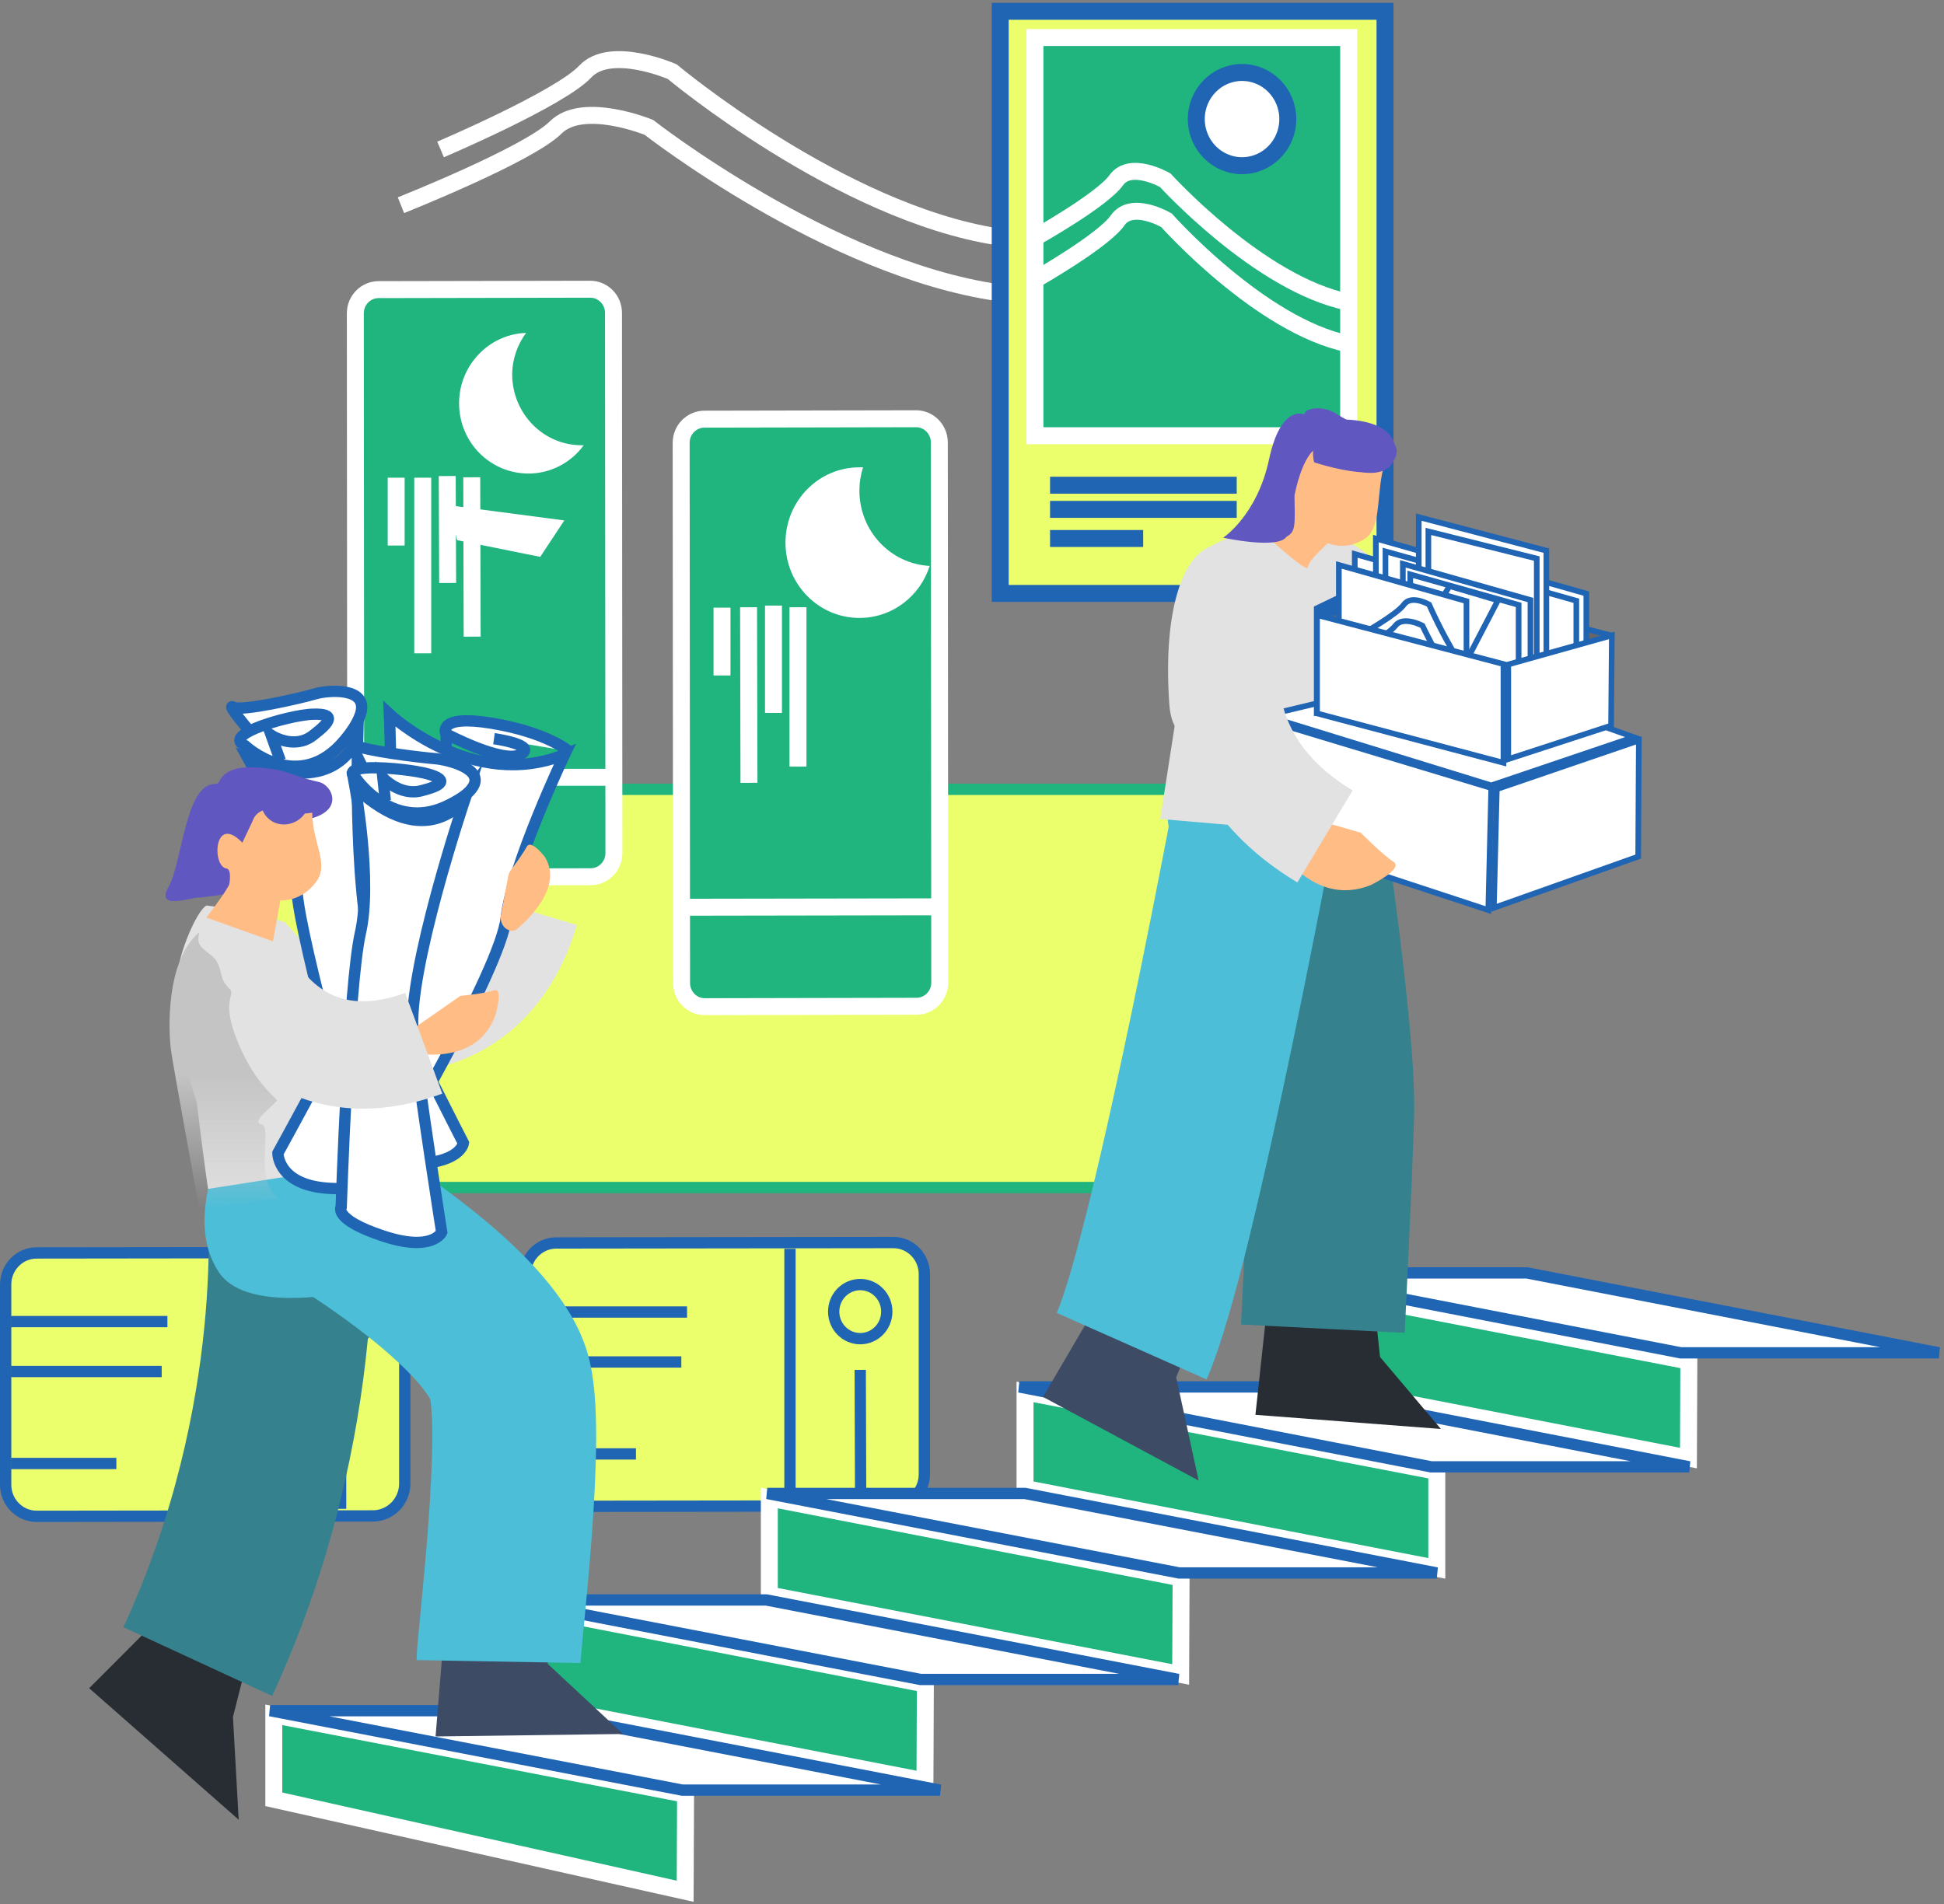 <svg width="344" height="337" viewBox="0 0 344 337" fill="none" xmlns="http://www.w3.org/2000/svg">
<rect x="0" y="0" width="344" height="337" fill="#808080" stroke="none"/>
<path d="M234.917 139.7H48V210.177H234.917V139.7Z" fill="#EBFF6D" stroke="#20B47F" stroke-width="2" stroke-miterlimit="10"/>
<path d="M215.978 108.121H250.458" stroke="#2064B4" stroke-width="3" stroke-miterlimit="10"/>
<path d="M66.129 268.296L6.494 268.37C3.458 268.37 1 265.866 1 262.773V227.35C1 224.257 3.458 221.753 6.494 221.753L66.129 221.68C69.165 221.68 71.623 224.184 71.623 227.277V262.699C71.551 265.792 69.093 268.223 66.129 268.296Z" fill="#EBFF6D" stroke="#2064B4" stroke-width="2" stroke-miterlimit="10"/>
<path d="M60.274 238.692C62.869 238.692 64.973 236.549 64.973 233.905C64.973 231.261 62.869 229.118 60.274 229.118C57.679 229.118 55.576 231.261 55.576 233.905C55.576 236.549 57.679 238.692 60.274 238.692Z" fill="#EBFF6D" stroke="#2064B4" stroke-width="2" stroke-miterlimit="10"/>
<path d="M60.274 244.215V267.045" stroke="#2064B4" stroke-width="2" stroke-miterlimit="10"/>
<path d="M47.769 222.71L47.841 267.044" stroke="#2064B4" stroke-width="2" stroke-miterlimit="10"/>
<path d="M1.94 233.904H29.625" stroke="#2064B4" stroke-width="2" stroke-miterlimit="10"/>
<path d="M1.94 242.742H28.613" stroke="#2064B4" stroke-width="2" stroke-miterlimit="10"/>
<path d="M1.94 259.018H20.589" stroke="#2064B4" stroke-width="2" stroke-miterlimit="10"/>
<path d="M158.077 266.53L98.441 266.603C95.405 266.603 92.947 264.099 92.947 261.006V225.584C92.947 222.491 95.405 219.987 98.441 219.987L158.077 219.913C161.113 219.913 163.571 222.417 163.571 225.51V260.933C163.571 264.026 161.113 266.53 158.077 266.53Z" fill="#EBFF6D" stroke="#2064B4" stroke-width="2" stroke-miterlimit="10"/>
<path d="M152.222 236.925C154.817 236.925 156.92 234.782 156.92 232.138C156.92 229.494 154.817 227.351 152.222 227.351C149.627 227.351 147.523 229.494 147.523 232.138C147.523 234.782 149.627 236.925 152.222 236.925Z" fill="#EBFF6D" stroke="#2064B4" stroke-width="2" stroke-miterlimit="10"/>
<path d="M152.222 242.448L152.294 265.352" stroke="#2064B4" stroke-width="2" stroke-miterlimit="10"/>
<path d="M139.789 221.017V265.351" stroke="#2064B4" stroke-width="2" stroke-miterlimit="10"/>
<path d="M93.887 232.211H121.573" stroke="#2064B4" stroke-width="2" stroke-miterlimit="10"/>
<path d="M93.887 241.049H120.561" stroke="#2064B4" stroke-width="2" stroke-miterlimit="10"/>
<path d="M93.96 257.324H112.537" stroke="#2064B4" stroke-width="2" stroke-miterlimit="10"/>
<path d="M217.64 170.571H207.159V205.773H217.64V170.571Z" fill="#2064B4"/>
<path d="M238.603 159.745H228.122V205.846H238.603V159.745Z" fill="#2064B4"/>
<path d="M70.949 36.318C70.949 36.318 93.575 27.333 98.346 22.546C103.189 17.76 114.827 22.546 114.827 22.546C114.827 22.546 146.632 47.438 176.559 51.783" stroke="white" stroke-width="3" stroke-miterlimit="10"/>
<path d="M77.961 26.45C77.961 26.45 99.068 17.465 103.55 12.678C108.032 7.891 118.947 12.678 118.947 12.678C118.947 12.678 148.656 37.57 176.559 41.915" stroke="white" stroke-width="3" stroke-miterlimit="10"/>
<path d="M245.085 2H176.992V105.028H245.085V2Z" fill="#EBFF6D" stroke="#2064B4" stroke-width="3" stroke-miterlimit="10"/>
<path d="M238.652 6.64H183.136V77.117H238.652V6.64Z" fill="#20B47F" stroke="white" stroke-width="3" stroke-miterlimit="10"/>
<path d="M219.785 29.322C224.257 29.322 227.881 25.629 227.881 21.074C227.881 16.518 224.257 12.826 219.785 12.826C215.314 12.826 211.689 16.518 211.689 21.074C211.689 25.629 215.314 29.322 219.785 29.322Z" fill="white" stroke="#2064B4" stroke-width="3" stroke-miterlimit="10"/>
<path d="M183.535 49.283C183.535 49.283 195.315 42.566 197.781 38.984C200.315 35.401 206.411 38.984 206.411 38.984C206.411 38.984 222.987 57.642 238.535 60.852" stroke="white" stroke-width="3" stroke-miterlimit="10"/>
<path d="M183.136 42.062C183.136 42.062 194.991 35.434 197.521 31.899C200.051 28.364 206.195 31.899 206.195 31.899C206.195 31.899 222.893 50.31 238.579 53.477" stroke="white" stroke-width="3" stroke-miterlimit="10"/>
<path d="M185.811 85.88H218.845" stroke="#2064B4" stroke-width="3" stroke-miterlimit="10"/>
<path d="M185.811 90.152H218.845" stroke="#2064B4" stroke-width="3" stroke-miterlimit="10"/>
<path d="M185.811 95.307H202.292" stroke="#2064B4" stroke-width="3" stroke-miterlimit="10"/>
<path d="M166.219 78.309L166.292 173.899C166.292 176.256 164.412 178.097 162.171 178.097L124.727 178.171C122.414 178.171 120.607 176.256 120.607 173.973L120.535 78.383C120.535 76.027 122.414 74.186 124.655 74.186L162.099 74.112C164.412 74.112 166.219 76.027 166.219 78.309Z" fill="#20B47F" stroke="white" stroke-width="3" stroke-miterlimit="10"/>
<path d="M121.691 160.568L165.207 160.496" stroke="white" stroke-width="3" stroke-miterlimit="10"/>
<path d="M127.763 119.55V107.546" stroke="white" stroke-width="3" stroke-miterlimit="10"/>
<path d="M141.208 135.678V107.472" stroke="white" stroke-width="3" stroke-miterlimit="10"/>
<path d="M132.534 138.55L132.462 107.472" stroke="white" stroke-width="3" stroke-miterlimit="10"/>
<path d="M136.871 126.178V107.178" stroke="white" stroke-width="3" stroke-miterlimit="10"/>
<path d="M108.561 55.384L108.633 150.974C108.633 153.331 106.754 155.172 104.513 155.172L67.069 155.246C64.756 155.246 62.949 153.331 62.949 151.048L62.877 55.458C62.877 53.101 64.756 51.26 66.997 51.26L104.441 51.187C106.682 51.187 108.561 53.028 108.561 55.384Z" fill="#20B47F" stroke="white" stroke-width="3" stroke-miterlimit="10"/>
<path d="M64.033 137.57H107.549" stroke="white" stroke-width="3" stroke-miterlimit="10"/>
<path d="M70.105 96.551V84.547" stroke="white" stroke-width="3" stroke-miterlimit="10"/>
<path d="M83.55 112.679L83.478 84.473" stroke="white" stroke-width="3" stroke-miterlimit="10"/>
<path d="M74.804 115.625V84.547" stroke="white" stroke-width="3" stroke-miterlimit="10"/>
<path d="M79.213 103.179L79.141 84.252" stroke="white" stroke-width="3" stroke-miterlimit="10"/>
<path d="M102.923 78.804C96.128 78.804 90.707 73.207 90.634 66.358C90.634 63.559 91.574 60.982 93.092 58.92C86.514 59.141 81.237 64.664 81.237 71.366C81.237 78.288 86.731 83.812 93.526 83.812C97.501 83.812 101.116 81.823 103.284 78.804C103.212 78.804 103.067 78.804 102.923 78.804Z" fill="white"/>
<path d="M152.077 86.831C152.077 85.432 152.294 84.033 152.728 82.707C152.511 82.707 152.294 82.707 152.077 82.707C144.849 82.707 138.993 88.672 138.993 96.037C138.993 103.401 144.849 109.366 152.077 109.366C157.932 109.366 162.848 105.463 164.51 100.161C157.571 99.792 152.077 93.975 152.077 86.831Z" fill="white"/>
<path d="M298.777 258.063L298.849 240.903L225.985 226.764V243.923L298.777 258.063Z" fill="#20B47F" stroke="white" stroke-width="3" stroke-miterlimit="10"/>
<path d="M254.248 277.579V260.42L181.385 246.354V263.439L254.248 277.579Z" fill="#20B47F" stroke="white" stroke-width="3" stroke-miterlimit="10"/>
<path d="M208.925 296.358L208.998 279.273L136.134 265.133V282.292L208.925 296.358Z" fill="#20B47F" stroke="white" stroke-width="3" stroke-miterlimit="10"/>
<path d="M163.675 315.21L163.747 298.052L90.811 283.912V301.071L163.675 315.21Z" fill="#20B47F" stroke="white" stroke-width="3" stroke-miterlimit="10"/>
<path d="M121.243 334.726L121.315 317.567L48.451 303.501V318.451L121.243 334.726Z" fill="#20B47F" stroke="white" stroke-width="3" stroke-miterlimit="10"/>
<path d="M120.737 316.831H166.349L93.485 302.765H47.8L120.737 316.831Z" fill="white" stroke="#2064B4" stroke-width="2" stroke-miterlimit="10"/>
<path d="M253.237 259.61H298.921L226.057 245.47H180.373L253.237 259.61Z" fill="white" stroke="#2064B4" stroke-width="2" stroke-miterlimit="10"/>
<path d="M208.636 278.389H254.249L181.385 264.322H135.772L208.636 278.389Z" fill="white" stroke="#2064B4" stroke-width="2" stroke-miterlimit="10"/>
<path d="M162.879 297.242H208.492L135.628 283.176H89.943L162.879 297.242Z" fill="white" stroke="#2064B4" stroke-width="2" stroke-miterlimit="10"/>
<path d="M297.403 239.431H343.088L270.224 225.292H224.539L297.403 239.431Z" fill="white" stroke="#2064B4" stroke-width="2" stroke-miterlimit="10"/>
<path d="M198.155 224.04L184.565 247.237L212.106 262.04L208.13 243.776L212.757 232.288L198.155 224.04Z" fill="#3D4B65"/>
<path d="M224.612 227.648L222.154 250.405L254.971 252.908L244.201 240.168L243.261 231.331L224.612 227.648Z" fill="#272D33"/>
<path d="M229.888 142.442C229.888 142.442 236.105 183.167 235.743 197.086C235.31 211.078 234.081 235.159 234.081 235.159" stroke="#36818E" stroke-width="29" stroke-miterlimit="10"/>
<path d="M224.467 92.806C224.467 92.806 218.539 94.205 213.19 97.225C209.721 99.213 205.745 107.019 206.901 124.473C207.335 131.175 211.311 133.899 227.141 133.31C245.863 132.574 249.044 129.775 249.044 129.775C249.044 129.775 250.779 107.461 242.466 98.55C240.948 96.93 235.599 94.058 233.792 94.132C227.503 94.353 224.467 92.806 224.467 92.806Z" fill="#E2E2E2"/>
<path d="M244.257 81.536L245.012 82.059C243.454 86.973 244.61 93.358 241.496 95.378C238.382 97.399 235.555 96.357 234.99 96.149C234.99 96.149 231.49 99.159 231.446 100.406C231.402 101.653 223.063 93.904 223.063 93.904C223.063 93.904 224.252 75.768 230.654 82.351L231.939 76.45L244.257 81.536Z" fill="#FFBC85"/>
<path d="M233.164 79.203C233.164 79.203 237.982 83.021 241.358 83.6C241.358 83.6 244.511 84.228 246.007 82.328C246.007 82.328 250.501 78.099 241.657 75.912C241.657 75.912 238.987 74.82 236.438 73.227C234.243 71.745 230.848 72.12 230.802 73.365C230.802 73.365 226.684 71.385 224.565 81.306C222.446 91.226 216.45 95.164 216.45 95.164C216.45 95.164 226.102 97.274 227.633 95.01C229.328 94.087 229.143 92.965 229.067 87.664C230.694 79.823 233.164 79.203 233.164 79.203Z" fill="#6057C0"/>
<path d="M210.01 121.821C210.01 121.821 214.058 134.635 223.527 134.635C227.214 134.635 228.66 130.732 228.66 130.732" stroke="black" stroke-miterlimit="10"/>
<path d="M223.238 137.434C223.238 137.434 207.841 221.167 200.251 238.253" stroke="#4DBED8" stroke-width="29" stroke-miterlimit="10"/>
<path d="M215.431 155.698C227.575 159.822 234.804 156.655 238.273 154.078C239.864 152.899 240.803 150.985 240.876 148.996L241.237 135.299L207.913 134.636C207.335 140.233 206.395 142.147 206.685 145.461C207.118 150.248 211.094 154.151 215.431 155.698Z" fill="#4DBED8"/>
<path d="M210.66 110.406L205.311 144.946L241.02 148.039L241.454 129.259L210.66 110.406Z" fill="#E2E2E2"/>
<path d="M233.141 74.469C233.141 74.469 231.84 79.845 232.563 81.833C232.563 81.833 244.707 85.883 246.442 81.833C248.177 77.783 245.357 73.143 233.141 74.469Z" fill="#6057C0"/>
<path d="M263.361 161.074L223.238 147.87V127.199L263.884 139.468L263.361 161.074Z" fill="white" stroke="#2064B4" stroke-miterlimit="10"/>
<path d="M289.887 151.604L264.343 160.673L264.866 139.668L290 131.066L289.887 151.604Z" fill="white" stroke="#2064B4" stroke-miterlimit="10"/>
<path d="M289.084 130.466L263.884 139.001L223.893 126.665L256.488 118.863L289.084 130.466Z" fill="white" stroke="#2064B4" stroke-miterlimit="10"/>
<path d="M245 119.151L234 124.4V108.289L245 102.979V119.151Z" fill="#666666" stroke="#2064B4" stroke-width="3" stroke-miterlimit="10"/>
<path d="M284.869 128.48L252 120.802V104L285 112.433L284.869 128.48Z" fill="#666666" stroke="#2064B4" stroke-miterlimit="10"/>
<path d="M262.379 121.598L239.732 115.196V98.059L262.379 104.46V121.598Z" fill="white" stroke="#2064B4" stroke-miterlimit="10"/>
<path d="M266.044 118.863L243.463 112.462V95.324L266.044 101.726V118.863Z" fill="white" stroke="#2064B4" stroke-miterlimit="10"/>
<path d="M264.342 121.131L245.165 114.729V97.592L264.342 102.926V121.131Z" fill="white" stroke="#2064B4" stroke-miterlimit="10"/>
<path d="M280.706 122.198L258.125 115.796V98.659L280.706 105.06V122.198Z" fill="white" stroke="#2064B4" stroke-miterlimit="10"/>
<path d="M278.938 124.465L259.826 118.064V100.926L278.938 106.328V124.465Z" fill="white" stroke="#2064B4" stroke-miterlimit="10"/>
<path d="M273.637 118.063L251.056 110.862V91.524L273.637 97.459V118.063Z" fill="white" stroke="#2064B4" stroke-miterlimit="10"/>
<path d="M271.935 120.596L252.757 113.394V94.056L271.935 98.857V120.596Z" fill="white" stroke="#2064B4" stroke-miterlimit="10"/>
<path d="M270.822 123.331L248.241 116.929V99.792L270.822 106.194V123.331Z" fill="white" stroke="#2064B4" stroke-miterlimit="10"/>
<path d="M268.728 125.265L249.55 118.864V101.659L268.728 107.061V125.265Z" fill="white" stroke="#2064B4" stroke-miterlimit="10"/>
<path d="M256.488 122.731L247.39 119.064L256.488 103.727L265.063 106.261L256.488 122.731Z" fill="white" stroke="#2064B4" stroke-miterlimit="10"/>
<path d="M259.499 123.598L236.918 117.196V99.992L259.499 106.394V123.598Z" fill="white" stroke="#2064B4" stroke-miterlimit="10"/>
<path d="M263.819 123.398C265.409 123.398 266.699 122.144 266.699 120.597C266.699 119.051 265.409 117.797 263.819 117.797C262.228 117.797 260.939 119.051 260.939 120.597C260.939 122.144 262.228 123.398 263.819 123.398Z" stroke="#2064B4" stroke-width="2" stroke-miterlimit="10"/>
<path d="M239.012 115.93C239.012 115.93 245.557 112.529 246.932 110.728C248.307 108.928 251.71 110.728 251.71 110.728C251.71 110.728 260.677 130.066 269.317 131.667" stroke="#2064B4" stroke-miterlimit="10"/>
<path d="M241.041 112.195C241.041 112.195 247.129 108.794 248.438 106.994C249.747 105.194 252.888 106.994 252.888 106.994C252.888 106.994 261.201 126.332 269.317 127.932" stroke="#2064B4" stroke-miterlimit="10"/>
<path d="M266.044 135.001L233.056 126.266V108.861L266.044 117.53V135.001Z" fill="white" stroke="#2064B4" stroke-miterlimit="10"/>
<path d="M285.091 128.419L266.895 134.354V117.597L285.222 112.462L285.091 128.419Z" fill="white" stroke="#2064B4" stroke-miterlimit="10"/>
<path d="M224.684 147.892C224.973 148.334 231.623 161.001 242.538 156.656C242.538 156.656 248.466 153.783 246.586 152.532C244.634 151.28 240.803 147.376 240.803 147.376L227.72 143.621C227.792 143.621 223.238 145.683 224.684 147.892Z" fill="#FFBC85"/>
<path d="M218.058 109.67C218.058 109.67 209.817 133.236 234.467 148.039" stroke="#E2E2E2" stroke-width="19" stroke-miterlimit="10"/>
<path d="M33.054 281.482L15.778 298.788L42.235 322.06L41.223 303.87L43.464 295.032L33.054 281.482Z" fill="#272D33"/>
<path d="M79.028 283.544L77.076 307.331L110.255 306.889L96.955 294.517L96.015 285.017L79.028 283.544Z" fill="#3D4B65"/>
<path d="M51.114 211.078C51.114 211.078 55.09 250.625 34.994 294.075" stroke="#36818E" stroke-width="29" stroke-miterlimit="10"/>
<path d="M66.306 203.051L39.416 202.83C39.416 202.83 32.621 216.16 38.765 225.218C44.62 233.835 67.535 227.428 67.535 227.428C67.535 227.428 69.559 213.582 66.306 203.051Z" fill="#4DBED8"/>
<path d="M61.607 216.307C61.607 216.307 85.968 231.33 89.943 243.187C93.052 252.54 88.281 290.025 88.208 294.075" stroke="#4DBED8" stroke-width="29" stroke-miterlimit="10"/>
<path d="M66.956 205.702L36.813 210.416C36.813 210.416 36.09 205.629 34.789 194.95C31.32 184.493 30.814 182.873 31.609 171.384C31.753 168.88 34.645 161.369 36.524 160.264C41.584 160.853 44.692 161.442 50.403 163.21C54.885 167.849 60.523 175.803 65.222 188.617C66.595 192.373 66.956 199.884 66.956 205.702Z" fill="#E2E2E2"/>
<path d="M67.896 180.294C67.896 180.294 86.473 182.872 92.979 160.999" stroke="#E2E2E2" stroke-width="19" stroke-miterlimit="10"/>
<path d="M99.918 133.531C99.918 133.531 90.666 152.973 89.582 162.399C88.57 171.826 68.04 206.217 68.04 206.217C68.04 206.217 68.33 210.783 58.716 210.341C49.102 209.973 49.174 204.082 49.174 204.082C49.174 204.082 61.029 182.578 65.727 172.857C70.498 163.062 68.908 126.388 68.908 126.388C68.908 126.388 83.582 140.159 99.918 133.531Z" fill="white" stroke="#2064B4" stroke-width="2" stroke-miterlimit="10"/>
<path d="M43.798 128.965C43.798 128.965 39.907 124.372 41.302 125.167C42.697 125.962 53.195 123.578 55.837 122.783C57.966 122.164 65.161 121.546 63.839 126.227C63.472 127.463 62.665 128.965 60.976 130.996C52.828 140.799 43.357 131.967 43.357 131.967C41.449 131.084 42.77 129.936 45.266 128.876C48.423 127.552 53.415 126.404 55.544 126.404C59.288 126.315 58.7 127.64 55.324 130.201C51.947 132.762 47.982 130.113 47.982 130.113L49.597 134.617" fill="white"/>
<path d="M43.798 128.965C43.798 128.965 39.907 124.372 41.302 125.167C42.697 125.962 53.195 123.578 55.837 122.783C57.966 122.164 65.161 121.546 63.839 126.227C63.472 127.463 62.665 128.965 60.976 130.996C52.828 140.799 43.357 131.967 43.357 131.967C41.449 131.084 42.77 129.936 45.266 128.876C48.423 127.552 53.415 126.404 55.544 126.404C59.288 126.315 58.7 127.64 55.324 130.201C51.947 132.762 47.982 130.113 47.982 130.113L49.597 134.617" stroke="#2064B4" stroke-width="2" stroke-miterlimit="10"/>
<path d="M44 134.429C44 134.429 51.832 148.786 52.557 157.883C53.282 166.98 63.653 203.44 63.653 203.44C63.653 203.44 62.928 205.928 72.21 205.999C81.565 206.07 82 202.303 82 202.303C82 202.303 71.122 181.124 66.771 171.458C62.42 161.863 63.29 130.521 63.29 130.521C63.29 130.521 59.664 141.537 44 134.429Z" fill="white" stroke="#2064B4" stroke-width="2" stroke-miterlimit="10"/>
<path d="M62.836 139.349C62.836 139.349 65.872 155.919 63.776 165.124C61.679 174.33 60.378 213.582 60.378 213.582C60.378 213.582 58.86 215.791 67.751 218.737C76.57 221.683 78.16 218.074 78.16 218.074C78.16 218.074 74.329 193.772 73.1 182.946C71.944 172.12 82.281 141.411 82.281 141.411C82.281 141.411 75.558 151.206 62.836 139.349Z" fill="white" stroke="#2064B4" stroke-width="2" stroke-miterlimit="10"/>
<path d="M81.317 95.177L80 90L99 92.5L95.366 98L81.317 95.177Z" fill="white" stroke="white"/>
<path d="M100.641 132.942C100.641 132.942 96.81 129.628 87.052 128.008C77.293 126.388 78.883 129.849 78.883 129.849C78.883 129.849 89.003 135.225 92.112 133.531C95.22 131.837 87.413 130.733 87.413 130.733" fill="white"/>
<path d="M100.641 132.942C100.641 132.942 96.81 129.628 87.052 128.008C77.293 126.388 78.883 129.849 78.883 129.849C78.883 129.849 89.003 135.225 92.112 133.531C95.22 131.837 87.413 130.733 87.413 130.733" stroke="#2064B4" stroke-width="2" stroke-miterlimit="10"/>
<path d="M78.956 132.425V129.775" stroke="#2064B4" stroke-width="2" stroke-miterlimit="10"/>
<path d="M64.065 135.593C64.065 135.593 61.535 130.733 62.691 131.764C63.848 132.795 74.257 134.047 76.932 134.268C79.028 134.415 85.967 136.035 83.582 139.423C83.004 140.306 81.775 141.264 79.751 142.295C69.703 147.671 62.98 137.729 62.98 137.729C61.39 136.477 62.98 135.961 65.51 135.888C68.836 135.814 73.751 136.403 75.775 136.992C79.317 138.023 78.377 138.981 74.618 139.938C70.787 140.969 67.751 137.655 67.751 137.655L68.185 141.706" fill="white"/>
<path d="M64.065 135.593C64.065 135.593 61.535 130.733 62.691 131.764C63.848 132.795 74.257 134.047 76.932 134.268C79.028 134.415 85.967 136.035 83.582 139.423C83.004 140.306 81.775 141.264 79.751 142.295C69.703 147.671 62.98 137.729 62.98 137.729C61.39 136.477 62.98 135.961 65.51 135.888C68.836 135.814 73.751 136.403 75.775 136.992C79.317 138.023 78.377 138.981 74.618 139.938C70.787 140.969 67.751 137.655 67.751 137.655L68.185 141.706" stroke="#2064B4" stroke-width="2" stroke-miterlimit="10"/>
<path d="M37.97 138.76C38.331 138.76 38.693 138.612 38.837 138.244C39.271 137.287 40.717 135.519 45.198 135.814C51.415 136.182 50.764 137.14 56.403 138.391C59.439 139.054 62.258 146.345 47.15 145.314C46.716 145.314 46.283 145.535 46.066 145.977C45.415 147.523 43.897 151.058 42.741 150.984C41.729 150.911 41.44 155.035 41.367 157.318C41.367 158.054 40.644 158.496 39.922 158.275C39.922 158.275 35.44 158.864 35.367 158.864C34.428 158.57 27.344 161.368 29.802 157.023C32.259 152.678 32.765 138.833 37.97 138.76Z" fill="#6057C0"/>
<path d="M52.716 144.135L55.246 143.841C55.318 149.364 58.354 152.899 55.897 156.139C53.439 159.38 50.331 159.38 49.608 159.38L48.307 166.597L36.524 162.399C36.524 162.399 39.922 157.981 40.572 156.508C40.572 156.508 41.078 153.856 40.066 153.709C37.464 153.341 37.825 143.914 42.885 149.143L44.692 145.314C45.921 141.852 50.909 143.399 52.716 144.135Z" fill="#FFBC85"/>
<path d="M46.138 141.999C46.283 144.355 48.234 146.123 50.62 145.902C53.005 145.681 54.812 143.693 54.668 141.336C54.523 138.98 52.571 137.212 50.186 137.433C47.801 137.654 45.993 139.642 46.138 141.999Z" fill="#6057C0"/>
<path d="M73.39 186.408C73.751 186.408 84.377 188.617 87.63 179.779C87.63 179.779 89.148 174.698 87.413 175.287C85.678 175.876 81.486 176.244 81.486 176.244L72.595 182.431C72.522 182.431 71.366 186.187 73.39 186.408Z" fill="#FFBC85"/>
<path d="M91.606 164.314C91.895 164.02 99.991 157.613 96.449 151.721C96.377 151.647 96.304 151.5 96.232 151.426C95.726 150.837 93.847 148.628 93.196 149.88C92.618 150.985 91.1 153.047 90.449 153.93C90.232 154.225 90.015 154.593 89.943 155.035L88.642 161.958C88.425 163.062 89.003 164.241 90.015 164.609C90.521 164.83 91.1 164.83 91.606 164.314Z" fill="#FFBC85"/>
<path d="M44.765 175.729C44.765 175.729 53.8 192.446 74.98 184.64" stroke="#E2E2E2" stroke-width="19" stroke-miterlimit="10"/>
<path d="M37.277 169C35.277 167.5 34.777 167 35.277 165C29.277 170 29.777 182.5 30.277 186C30.677 188.8 33.777 205.833 35.277 214L49.277 212C44.777 209 48.277 199.4 46.277 199C44.277 198.6 48.277 195.833 48.777 195C49.944 194.667 46.277 193.5 42.777 186C40.53 181.184 40.277 178.5 40.777 176.5C41.177 174.9 40.777 175.5 39.777 174C38.777 172.5 39.277 170.5 37.277 169Z" fill="url(#paint0_linear)"/>
<defs>
<linearGradient id="paint0_linear" x1="39.639" y1="165" x2="39.639" y2="214" gradientUnits="userSpaceOnUse">
<stop offset="0.51" stop-color="#C4C4C4"/>
<stop offset="1" stop-color="#C4C4C4" stop-opacity="0"/>
</linearGradient>
</defs>
</svg>
